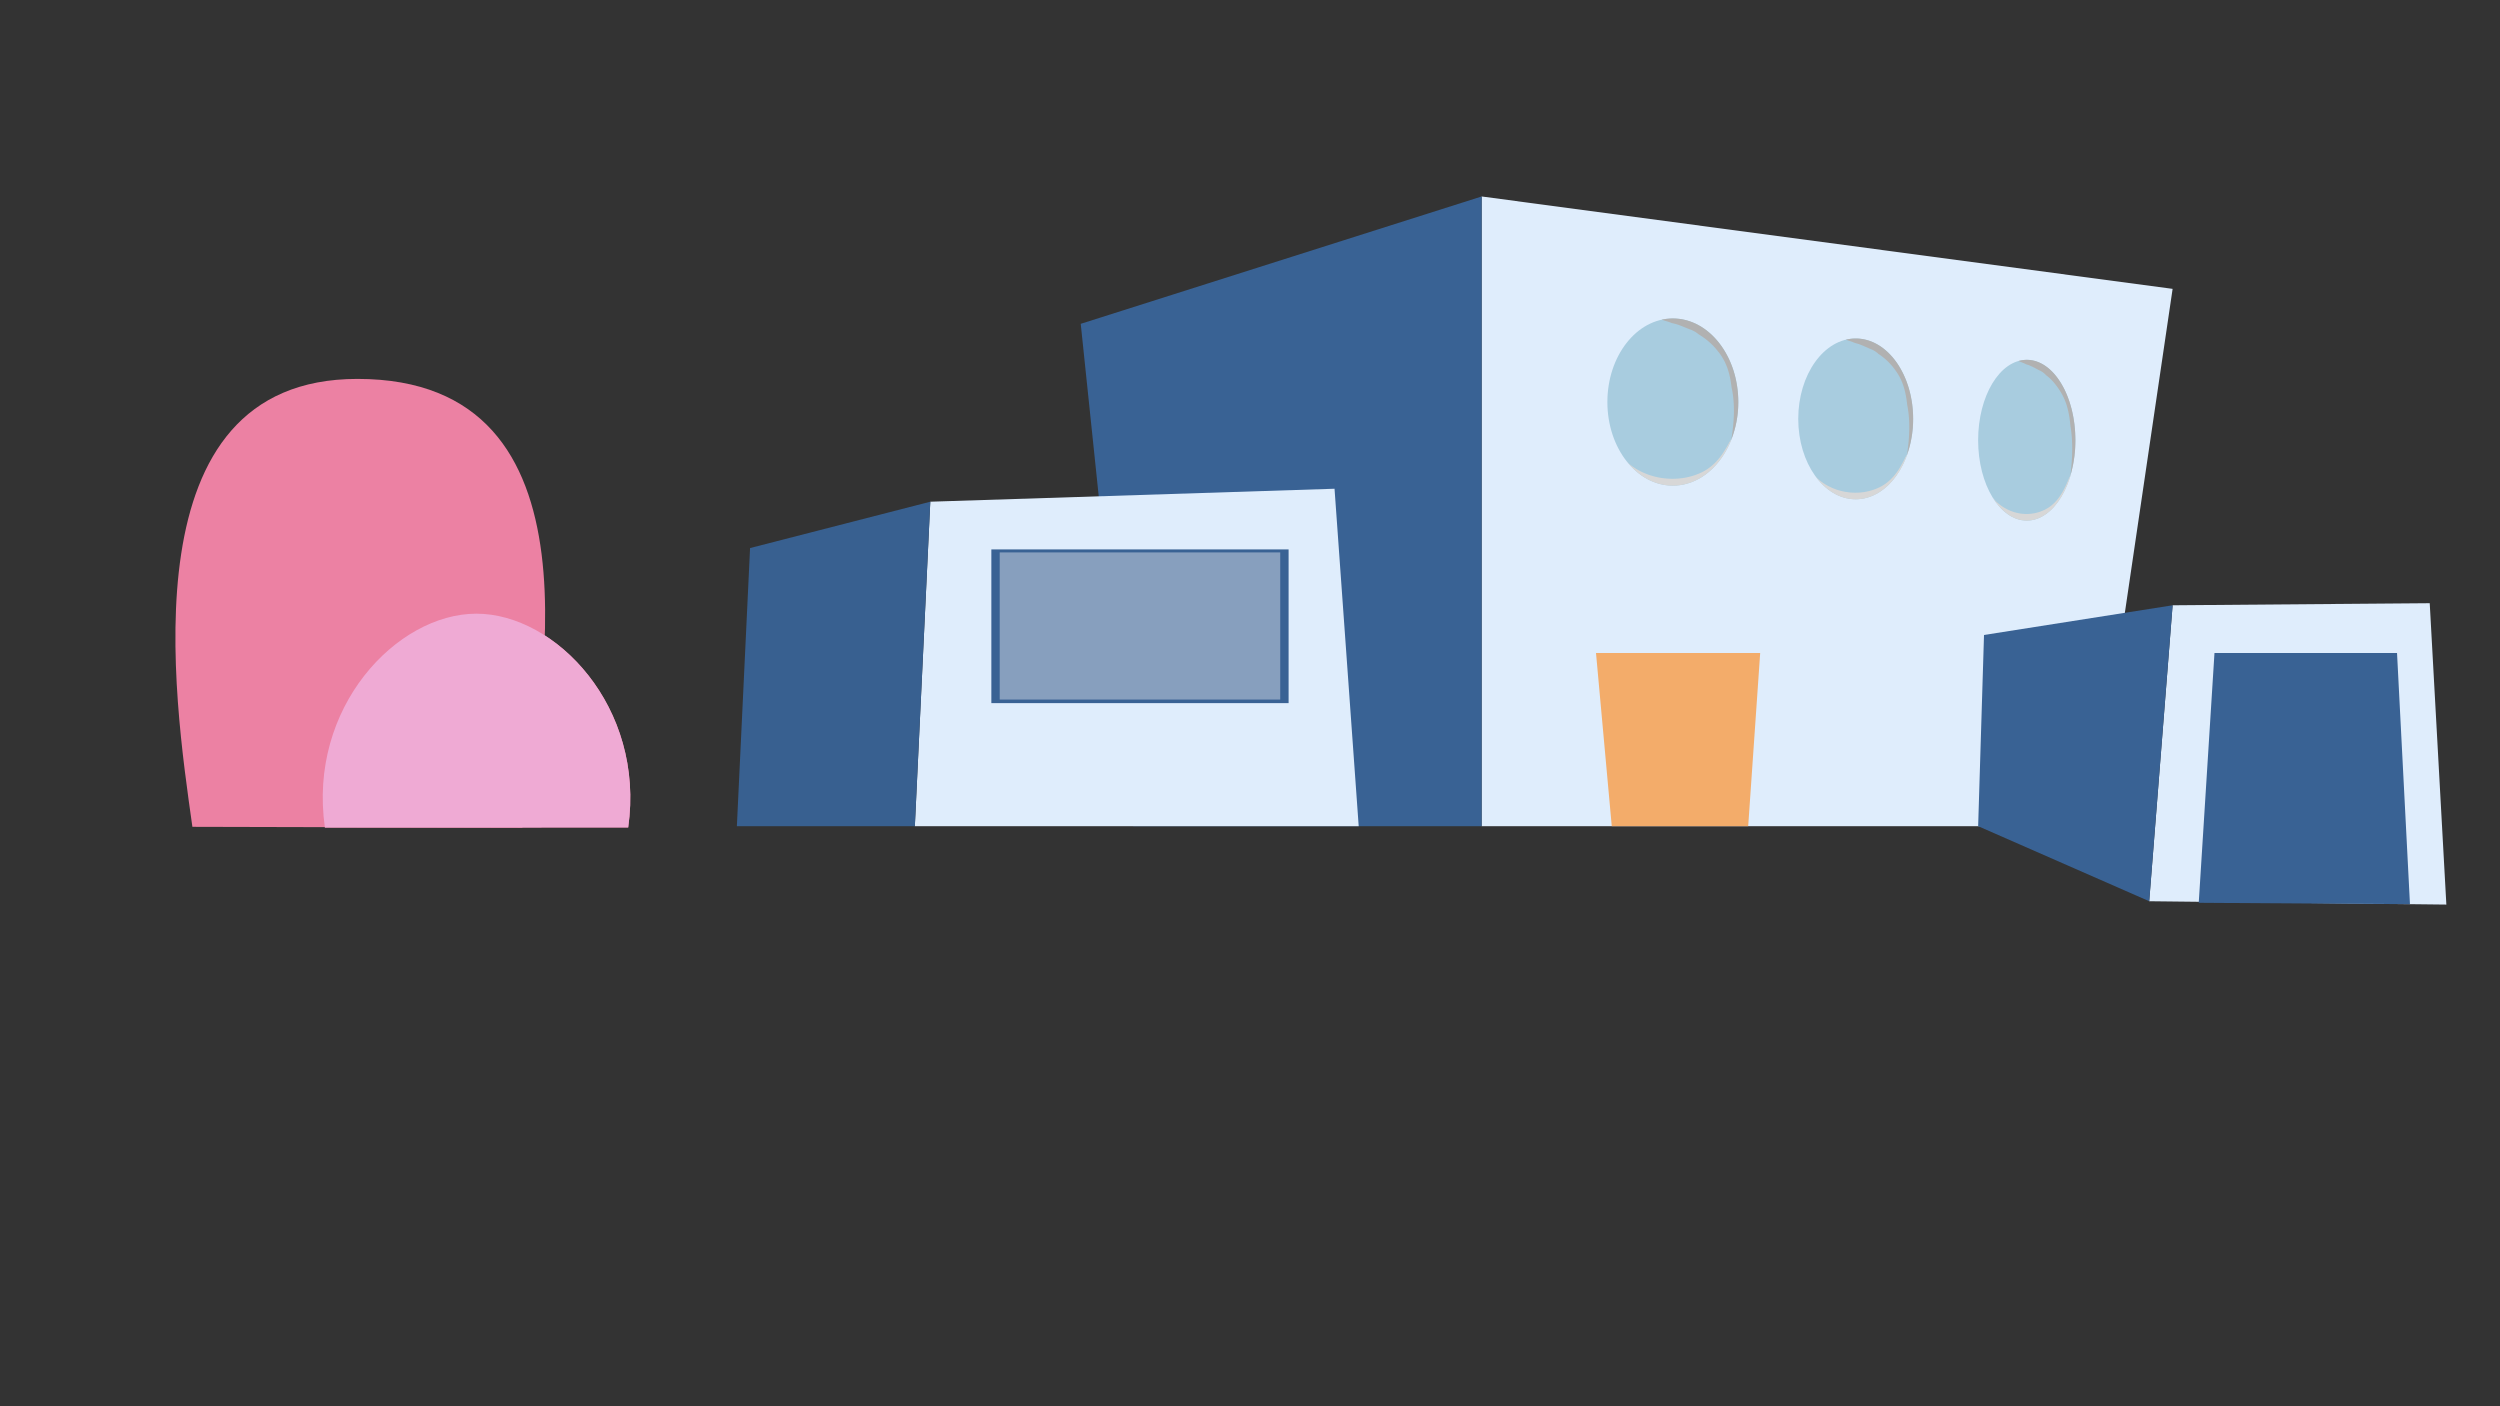 <svg id="Layer_1" data-name="Layer 1" xmlns="http://www.w3.org/2000/svg" width="1920" height="1080" viewBox="0 0 1920 1080"><rect x="0" y="0" width="1920" height="1080" fill="#333333" stroke="none"/><defs><style>.cls-1{fill:#dfedfc;}.cls-1,.cls-2,.cls-3{isolation:isolate;}.cls-2,.cls-4{fill:#396294;}.cls-3{fill:#386090;}.cls-5{fill:#879fbe;}.cls-6{fill:#f3ac6a;}.cls-7{fill:#ec81a3;}.cls-8{fill:#a8ccdf;}.cls-9{fill:#d7d7d7;}.cls-10{fill:#b1b1b1;}.cls-11{fill:#efaad4;}</style></defs><polygon class="cls-1" points="1607.73 634.51 1137.9 634.51 1137.9 150.89 1668.57 221.84 1607.73 634.51"/><polygon class="cls-2" points="1137.9 634.51 870.3 634.51 830 248.7 1137.9 150.89 1137.9 634.51"/><polygon class="cls-1" points="1043.48 634.51 702.61 634.51 714.47 385.31 1024.92 375.35 1043.48 634.51"/><polygon class="cls-1" points="1878.8 694.72 1650.61 692.15 1668.57 464.86 1866.03 463.26 1878.8 694.72"/><polygon class="cls-3" points="702.61 634.51 565.92 634.51 576.05 420.91 714.47 385.31 702.61 634.51"/><rect class="cls-4" x="761.36" y="421.95" width="228.28" height="118.05"/><rect class="cls-5" x="767.78" y="424.25" width="215.44" height="113.01"/><polygon class="cls-4" points="1850.85 694.4 1688.63 693.35 1700.72 501.5 1840.92 501.5 1850.85 694.4"/><polygon class="cls-4" points="1650.61 692.15 1519.22 634.51 1523.72 487.66 1668.57 464.86 1650.61 692.15"/><polygon class="cls-6" points="1351.82 501.5 1225.73 501.5 1237.83 634.51 1342.61 634.51 1351.82 501.5"/><path class="cls-7" d="M147.76,635c-14.13-100.39-51.08-344,126.75-344,193.73,0,141.22,244.11,126.66,344.63"/><path class="cls-7" d="M249.52,635.55c-13.21-92.25,55.21-164.13,116.22-164.24s129.87,71.77,116.72,164.2"/><ellipse class="cls-8" cx="1284.74" cy="308.78" rx="50.27" ry="64.19"/><path class="cls-9" d="M1328.13,339.58a46.14,46.14,0,0,1-2.56,4.61c-4.41,7.73-10.33,14.59-18.88,18.67-16.75,8-38.28,5.9-53.18-4.78a22.52,22.52,0,0,1-4.75-4.52h0c9.14,12,21.89,19.42,36,19.42,20,0,37.25-14.89,45.35-36.47A31.51,31.51,0,0,1,1328.13,339.58Z"/><path class="cls-10" d="M1329.46,338.08a78.47,78.47,0,0,0,5.55-29.3c0-35.45-22.51-64.19-50.27-64.19a40,40,0,0,0-8.57.95c.74.21,1.47.46,2.2.72s1.69.47,2.53.75a29.22,29.22,0,0,1,2.8,1l1.32.35a34.68,34.68,0,0,1,3.65,1c2.58.91,5.11,2,7.64,3l.86.36.81.29a21,21,0,0,1,6.67,3.82A53,53,0,0,1,1319.56,270c6.74,8.29,9.16,17.71,10.28,27.57.14.6.28,1.2.4,1.81,2.26,11.71,1.54,24.65-.32,36.35C1329.8,336.55,1329.64,337.32,1329.46,338.08Z"/><path class="cls-11" d="M249.52,635.55c-13.21-92.25,55.21-164.13,116.22-164.24s129.87,71.77,116.72,164.2"/><ellipse class="cls-8" cx="1425.17" cy="321.7" rx="44.12" ry="61.73"/><path class="cls-9" d="M1463.25,351.31a46,46,0,0,1-2.25,4.43c-3.87,7.44-9.06,14-16.57,18-14.7,7.69-33.6,5.68-46.68-4.59a20.65,20.65,0,0,1-4.16-4.36h0c8,11.52,19.21,18.68,31.61,18.68,17.54,0,32.69-14.33,39.8-35.07A33,33,0,0,1,1463.25,351.31Z"/><path class="cls-10" d="M1464.42,349.87a82,82,0,0,0,4.87-28.17c0-34.09-19.76-61.73-44.12-61.73a32.6,32.6,0,0,0-7.53.91c.65.21,1.3.45,1.93.7s1.49.44,2.22.71a25.61,25.61,0,0,1,2.46,1c.39.1.78.21,1.16.34a27.73,27.73,0,0,1,3.21,1c2.26.87,4.48,1.88,6.7,2.87l.75.35.71.27a18,18,0,0,1,5.86,3.68,48,48,0,0,1,13.09,12.68c5.91,8,8,17,9,26.51.13.57.25,1.15.35,1.73,2,11.26,1.36,23.71-.28,35C1464.71,348.4,1464.57,349.14,1464.42,349.87Z"/><ellipse class="cls-8" cx="1556.55" cy="338.08" rx="37.34" ry="61.73"/><path class="cls-9" d="M1588.78,367.69c-.57,1.52-1.2,3-1.9,4.44-3.28,7.44-7.67,14-14,17.95-12.44,7.69-28.43,5.68-39.5-4.59a19.7,19.7,0,0,1-3.52-4.35h0c6.78,11.52,16.25,18.68,26.74,18.68,14.85,0,27.67-14.33,33.69-35.07C1589.79,365.76,1589.31,366.75,1588.78,367.69Z"/><path class="cls-10" d="M1589.77,366.26a95.3,95.3,0,0,0,4.12-28.18c0-34.09-16.71-61.73-37.34-61.73a23.5,23.5,0,0,0-6.36.91c.55.21,1.09.45,1.63.7s1.26.44,1.88.71a20.48,20.48,0,0,1,2.08,1l1,.34a20.56,20.56,0,0,1,2.71,1c1.92.87,3.8,1.87,5.68,2.86l.63.35.6.27a15.23,15.23,0,0,1,5,3.68c4.42,3.22,8,7.72,11.08,12.68,5,8,6.8,17,7.63,26.51.11.57.21,1.15.3,1.73,1.68,11.27,1.15,23.71-.24,35C1590,364.78,1589.9,365.52,1589.77,366.26Z"/></svg>
